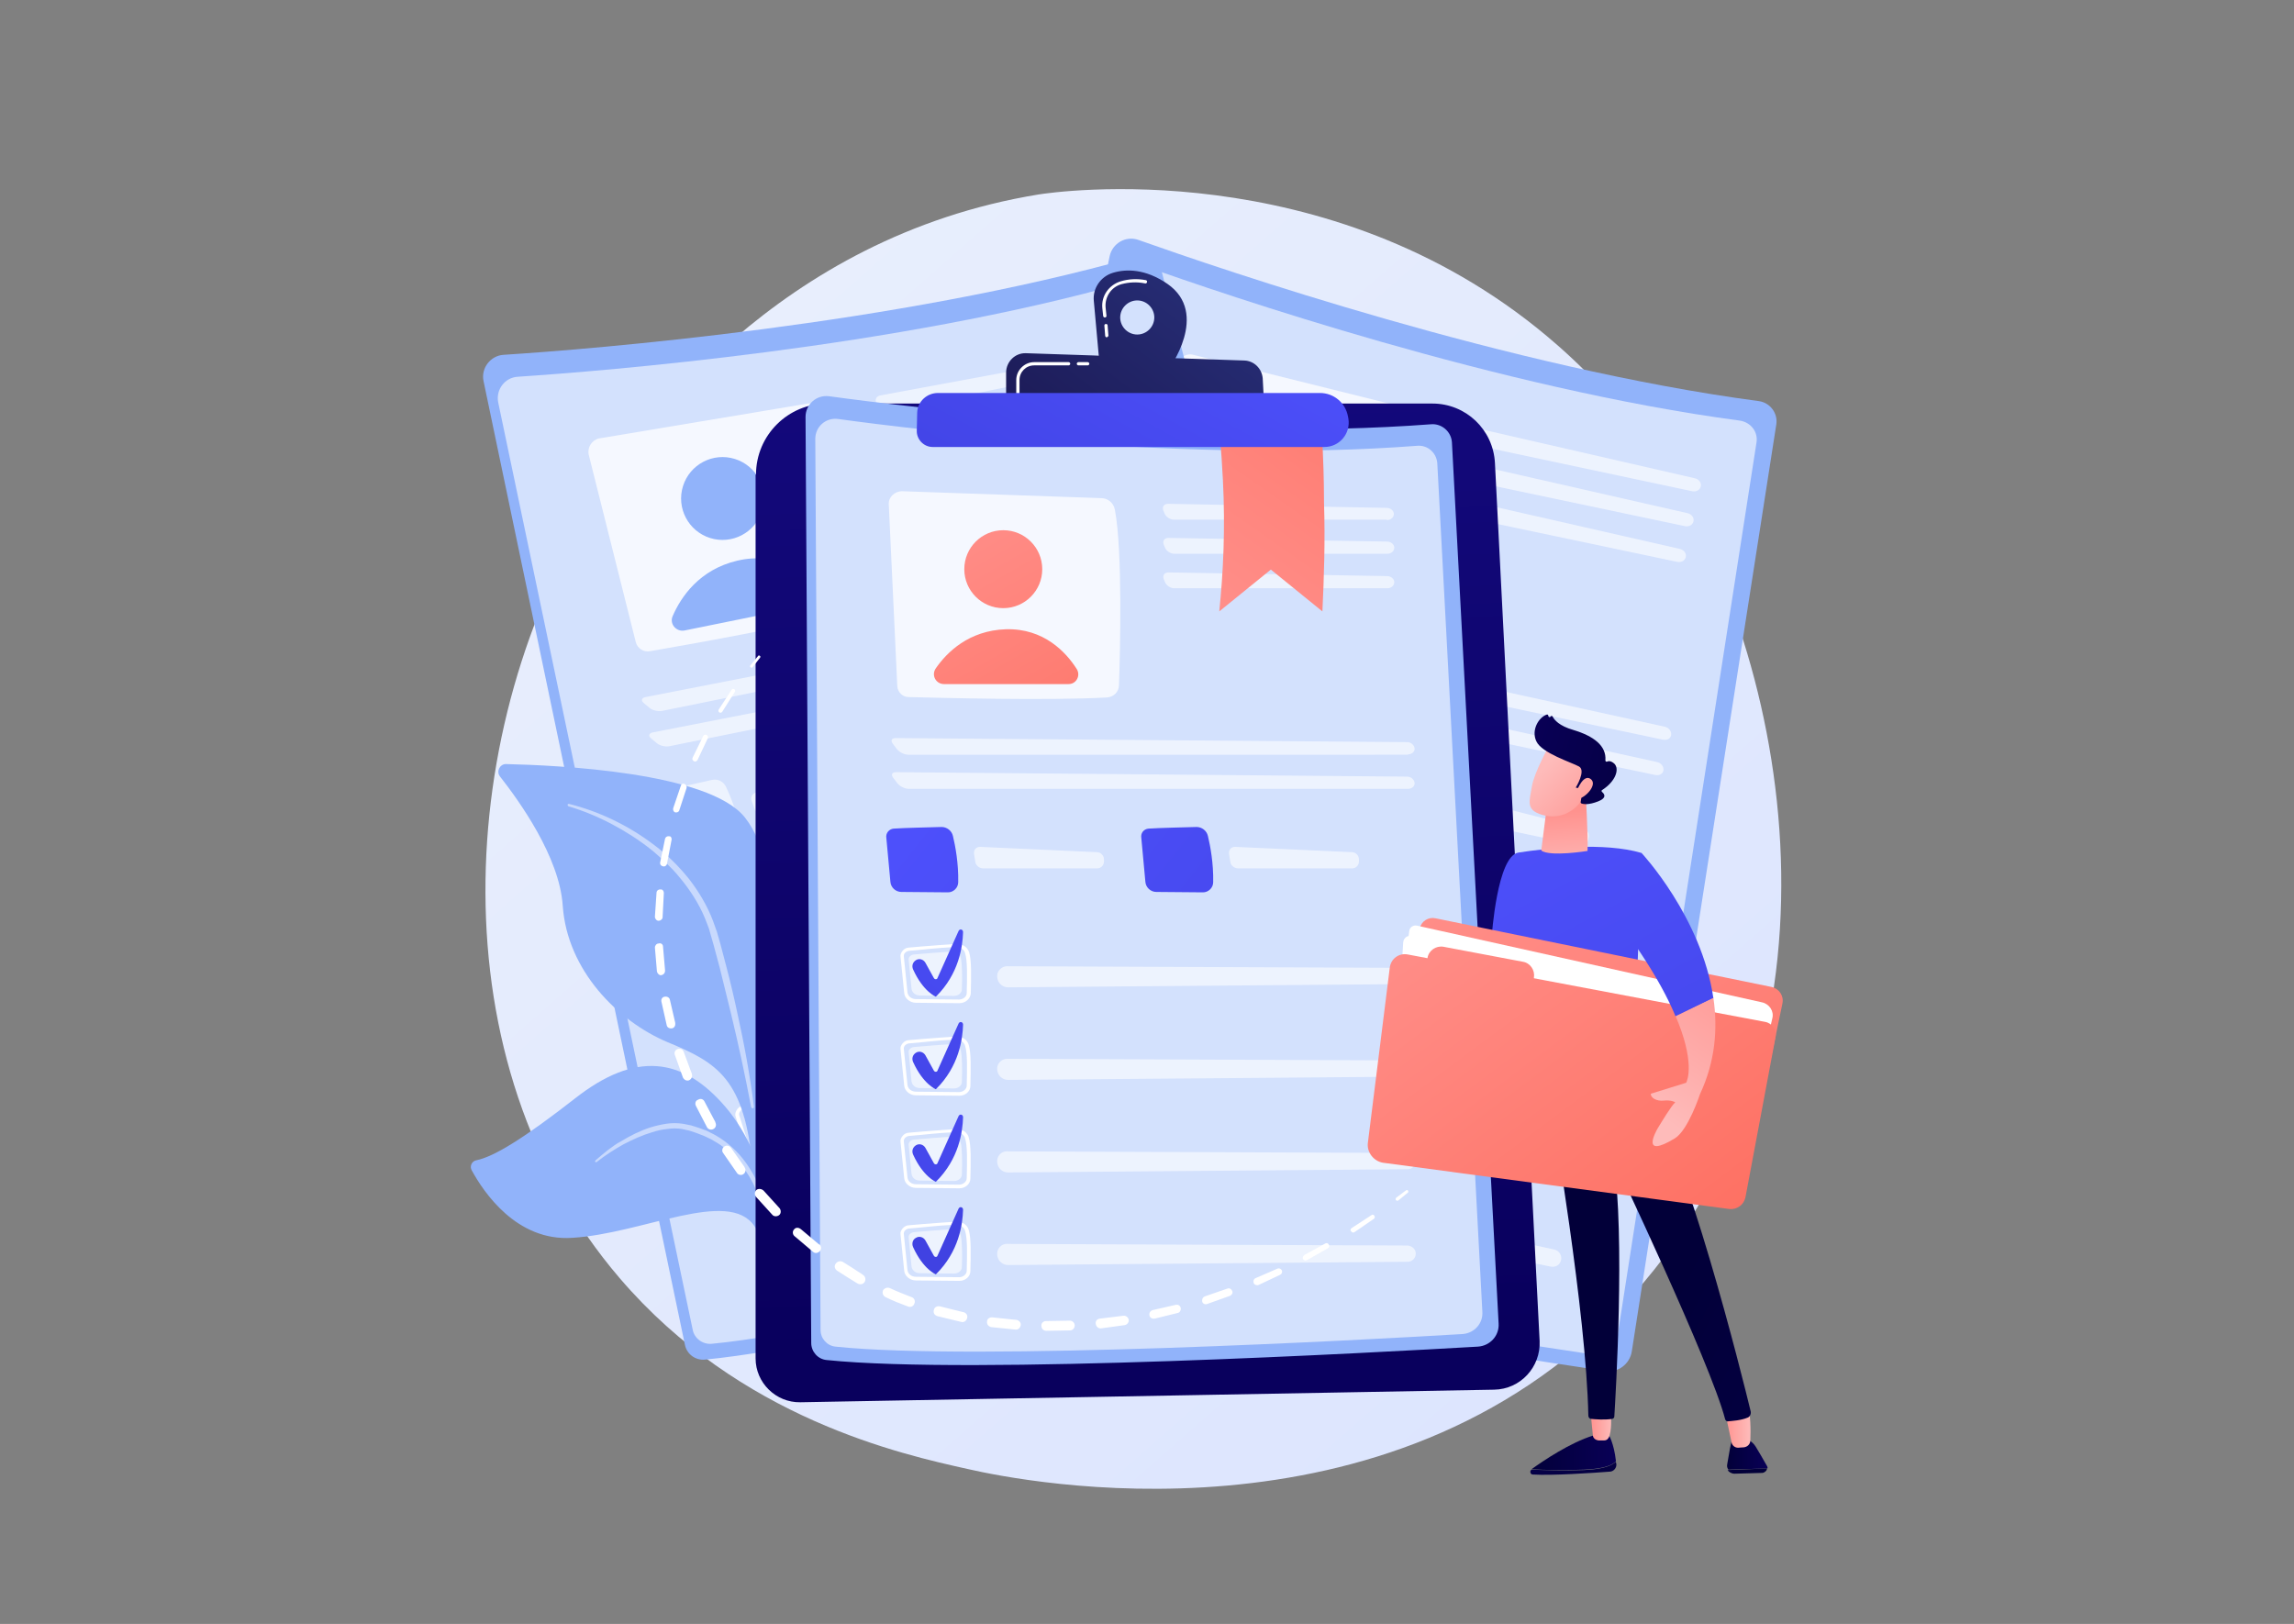<?xml version="1.0" encoding="utf-8"?>
<!-- Generator: Adobe Illustrator 24.1.1, SVG Export Plug-In . SVG Version: 6.00 Build 0)  -->
<svg version="1.1" id="Layer_1" xmlns="http://www.w3.org/2000/svg" xmlns:xlink="http://www.w3.org/1999/xlink" x="0px" y="0px"
	 viewBox="0 0 565 400" style="enable-background:new 0 0 565 400;" xml:space="preserve">
<rect x="0" y="0" width="565" height="400" fill="#808080" stroke="none"/>
<style type="text/css">
	.st0{fill:url(#SVGID_1_);}
	.st1{fill:#91B3FA;}
	.st2{opacity:0.6;fill:#FFFFFF;}
	.st3{opacity:0.78;fill:#FFFFFF;}
	.st4{fill:url(#SVGID_2_);}
	.st5{fill:url(#SVGID_3_);}
	.st6{opacity:0.6;}
	.st7{fill:#FFFFFF;}
	.st8{fill:url(#SVGID_4_);}
	.st9{fill:url(#SVGID_5_);}
	.st10{fill:url(#SVGID_6_);}
	.st11{fill:url(#SVGID_7_);}
	.st12{fill:url(#SVGID_8_);}
	.st13{opacity:0.5;fill:#FFFFFF;}
	.st14{fill:url(#SVGID_9_);}
	.st15{fill:url(#SVGID_10_);}
	.st16{fill:url(#SVGID_11_);}
	.st17{fill:url(#SVGID_12_);}
	.st18{fill:url(#SVGID_13_);}
	.st19{fill:url(#SVGID_14_);}
	.st20{fill:url(#SVGID_15_);}
	.st21{fill:url(#SVGID_16_);}
	.st22{fill:url(#SVGID_17_);}
	.st23{fill:url(#SVGID_18_);}
	.st24{fill:url(#SVGID_19_);}
	.st25{fill:url(#SVGID_20_);}
	.st26{fill:url(#SVGID_21_);}
	.st27{fill:url(#SVGID_22_);}
	.st28{fill:url(#SVGID_23_);}
	.st29{fill:url(#SVGID_24_);}
	.st30{fill:url(#SVGID_25_);}
	.st31{fill:url(#SVGID_26_);}
	.st32{fill:url(#SVGID_27_);}
	.st33{fill:url(#SVGID_28_);}
	.st34{fill:url(#SVGID_29_);}
	.st35{fill:url(#SVGID_30_);}
	.st36{fill:url(#SVGID_31_);}
	.st37{fill:url(#SVGID_32_);}
	.st38{fill:url(#SVGID_33_);}
	.st39{fill:url(#SVGID_34_);}
	.st40{fill:url(#SVGID_35_);}
	.st41{fill:url(#SVGID_36_);}
	.st42{fill:url(#SVGID_37_);}
	.st43{fill:url(#SVGID_38_);}
	.st44{fill:url(#SVGID_39_);}
</style>
<g id="Background">
</g>
<g>
	<linearGradient id="SVGID_1_" gradientUnits="userSpaceOnUse" x1="439.514" y1="394.404" x2="149.797" y2="64.346">
		<stop  offset="0" style="stop-color:#DAE3FE"/>
		<stop  offset="1" style="stop-color:#E9EFFD"/>
	</linearGradient>
	<path class="st0" d="M399.8,321.5c-58.3,61.6-148,43.4-161.2,40.4c-16.7-3.7-56.4-12.5-86-47.1c-45.4-53-40.8-135.9-5.7-191.8
		c10.2-16.3,44.5-64.6,108.9-75.1c3.8-0.6,71-10.5,125.2,34.9c7.3,6.1,19.1,17.2,29.4,33.4C442.3,166.3,457.5,260.6,399.8,321.5z"/>
	<g>
		<path class="st1" d="M273.3,63.1c0.7-3.2,4-5.1,7.1-4C301,66.4,372,90.7,433.2,98.8c2.8,0.4,4.7,3,4.3,5.7l-35.6,228.4
			c-0.5,3.1-3.4,5.3-6.5,4.8c-25.6-3.8-131.2-20-167.6-31.8c-2.2-0.7-3.5-3-3.1-5.3L273.3,63.1z"/>
		<path class="st2" d="M274.6,69.3c0.6-3.1,3.9-4.9,6.9-3.9c19.8,7.1,88.1,30.4,147,38.2c2.7,0.4,4.6,2.8,4.1,5.5L398.4,329
			c-0.5,3-3.3,5.1-6.3,4.6c-24.7-3.7-126.3-19.3-161.3-30.6c-2.1-0.7-3.4-2.9-2.9-5.1L274.6,69.3z"/>
		<path class="st3" d="M293.9,87.4c-1.8-0.5-3.6,0.8-4,2.6l-7.7,47.1c-0.3,1.6,0.7,3.1,2.3,3.4c8.6,2.1,35.3,8.4,50.7,10.8
			c1.7,0.3,3.4-0.8,3.8-2.5c2.1-8.7,8.1-34,8.4-45c0-1.8-1.2-3.4-2.9-3.8L293.9,87.4z"/>
		
			<linearGradient id="SVGID_2_" gradientUnits="userSpaceOnUse" x1="932.017" y1="-366.661" x2="854.753" y2="-251.633" gradientTransform="matrix(0.979 0.206 -0.206 0.979 -655.992 264.157)">
			<stop  offset="0" style="stop-color:#FDF53F"/>
			<stop  offset="1" style="stop-color:#D93C65"/>
		</linearGradient>
		<circle class="st4" cx="315.8" cy="112.9" r="10.2"/>
		
			<linearGradient id="SVGID_3_" gradientUnits="userSpaceOnUse" x1="945.21" y1="-357.797" x2="867.948" y2="-242.772" gradientTransform="matrix(0.979 0.206 -0.206 0.979 -655.992 264.157)">
			<stop  offset="0" style="stop-color:#FDF53F"/>
			<stop  offset="1" style="stop-color:#D93C65"/>
		</linearGradient>
		<path class="st5" d="M294.4,139.1l31.9,6.7c2,0.4,3.6-1.5,2.9-3.4c-1.8-4.8-6.2-12.2-16.1-14c-9.5-1.7-16.3,2.7-20,6.2
			C291.6,136.1,292.3,138.7,294.4,139.1z"/>
		<g class="st6">
			<path class="st7" d="M416.8,121c1,0.2,1.9-0.3,2.1-1.2c0.2-0.9-0.5-1.8-1.5-2L361.6,105c-1-0.2-1.7,0.4-1.6,1.4l0.1,0.8
				c0.1,1,1.1,2,2.1,2.2L416.8,121z"/>
		</g>
		<g class="st6">
			<path class="st7" d="M359.8,113.7c-1-0.2-1.7,0.4-1.6,1.4l0.1,0.8c0.1,1,1.1,2,2.1,2.2l54.6,11.5c1,0.2,1.9-0.3,2.1-1.2
				c0.2-0.9-0.5-1.8-1.5-2L359.8,113.7z"/>
		</g>
		<g class="st6">
			<path class="st7" d="M357.9,122.5c-1-0.2-1.7,0.4-1.6,1.4l0.1,0.8c0.1,1,1.1,2,2.1,2.2l54.6,11.5c1,0.2,1.9-0.3,2.1-1.2
				c0.2-0.9-0.5-1.8-1.5-2L357.9,122.5z"/>
		</g>
		<g class="st6">
			<path class="st7" d="M409.6,182.2c1,0.2,1.9-0.3,2-1.2c0.1-0.9-0.6-1.8-1.6-2l-130.9-28.7c-1-0.2-1.4,0.3-1,1.3l0.8,1.6
				c0.5,0.9,1.7,1.8,2.7,2L409.6,182.2z"/>
		</g>
		<g class="st6">
			<path class="st7" d="M277.3,159c-1-0.2-1.4,0.3-1,1.3l0.8,1.6c0.5,0.9,1.7,1.8,2.7,2l127.9,27c1,0.2,1.9-0.3,2-1.2
				c0.1-0.9-0.6-1.8-1.6-2L277.3,159z"/>
		</g>
		<path class="st2" d="M273.7,173.4c3.2,0.4,9.1,1.6,12.4,2.2c1.4,0.3,2.4,1.5,2.4,2.9c0.1,2.7,0,7.4-1.1,12.2
			c-0.3,1.4-1.7,2.3-3.2,2l-12-2.7c-1.5-0.3-2.5-1.7-2.3-3.2l1.3-11.5C271.4,174.1,272.5,173.2,273.7,173.4z"/>
		<g class="st6">
			<path class="st7" d="M294.9,182.7c-1-0.3-1.8,0.4-1.9,1.4l-0.1,2c-0.1,1,0.7,2,1.7,2.2l29.1,6.1c1,0.2,2-0.4,2.2-1.4l0.1-0.5
				c0.2-1-0.4-2-1.4-2.3L294.9,182.7z"/>
		</g>
		<path class="st2" d="M339,187.2c3.2,0.4,9.1,1.6,12.4,2.2c1.4,0.3,2.4,1.5,2.4,2.9c0.1,2.7,0,7.4-1.1,12.2c-0.3,1.4-1.7,2.3-3.2,2
			l-12-2.7c-1.5-0.3-2.5-1.7-2.3-3.2l1.3-11.5C336.7,187.9,337.8,187,339,187.2z"/>
		<g class="st6">
			<path class="st7" d="M360.2,196.5c-1-0.3-1.8,0.4-1.9,1.4l-0.1,2c-0.1,1,0.7,2,1.7,2.2l29.1,6.1c1,0.2,2-0.4,2.2-1.4l0.1-0.5
				c0.2-1-0.4-2-1.4-2.3L360.2,196.5z"/>
		</g>
		<g>
			<path class="st7" d="M281.2,221.7C281.1,221.7,281.1,221.7,281.2,221.7l-11.1-2.4c-1.6-0.3-2.7-1.7-2.5-3.2l1-9.5
				c0.1-0.6,0.3-1.1,0.8-1.4c0.5-0.4,1.2-0.6,1.9-0.5l0,0c0.9,0.1,2.3,0.3,3.7,0.5c3,0.4,6.7,0.8,8.7,1.2c1.5,0.3,2.6,1.5,2.6,2.8
				c0.1,2.3-0.8,6.3-1.8,10.5C284.2,221.2,282.7,222,281.2,221.7z M271.1,205.6c-0.4-0.1-0.9,0-1.2,0.3c-0.3,0.2-0.4,0.5-0.5,0.8
				l-1,9.5c-0.1,1,0.7,2,1.8,2.2l11,2.4c0,0,0,0,0,0c1.1,0.2,2.1-0.3,2.3-1.3c1-4.2,1.9-8.2,1.8-10.3c-0.1-1-0.9-1.8-1.9-2
				c-2-0.4-5.7-0.9-8.7-1.2C273.4,205.9,272.1,205.7,271.1,205.6L271.1,205.6z"/>
			<path class="st2" d="M272.1,206.8c2.4,0.3,7.5,0.9,9.9,1.4c1,0.2,1.8,1,1.8,1.9c0.1,1.8-0.7,5.2-1.4,8.3
				c-0.2,0.9-1.2,1.5-2.3,1.3l-8.8-1.9c-1.1-0.2-1.8-1.2-1.7-2.2l0.8-7.6C270.4,207.2,271.2,206.7,272.1,206.8z"/>
			<g class="st6">
				<path class="st7" d="M292.2,217.6c0.1,1.3,1,2.4,2.2,2.6L397,240.9c1.2,0.2,2.3-0.5,2.5-1.7c0.2-1.1-0.5-2.2-1.6-2.5l-102.3-22
					C293.8,214.3,292.1,215.8,292.2,217.6z"/>
			</g>
			
				<linearGradient id="SVGID_4_" gradientUnits="userSpaceOnUse" x1="930.007" y1="-292.907" x2="872.276" y2="-194.373" gradientTransform="matrix(0.979 0.206 -0.206 0.979 -655.992 264.157)">
				<stop  offset="0" style="stop-color:#A737D5"/>
				<stop  offset="1" style="stop-color:#EF497A"/>
			</linearGradient>
			<path class="st8" d="M272.3,208.3L272.3,208.3c0.9-0.3,1.9,0.2,2.2,1.1l1.4,4.4c0.1,0.4,0.7,0.5,1,0.2l8-10.9
				c0.4-0.5,1.2-0.2,1.1,0.5c-0.8,3.7-3.3,10.5-10.4,15.1c0,0-3-1.9-4.4-8.2C270.9,209.6,271.4,208.6,272.3,208.3z"/>
			<path class="st7" d="M276.2,245.4C276.2,245.4,276.1,245.4,276.2,245.4l-11.1-2.4c-1.6-0.3-2.7-1.7-2.5-3.2l1-9.5
				c0.1-0.6,0.3-1.1,0.8-1.4c0.5-0.4,1.2-0.6,1.9-0.5l0,0c0.9,0.1,2.3,0.3,3.7,0.5c3,0.4,6.7,0.8,8.7,1.2c0,0,0,0,0,0
				c1.5,0.3,2.5,1.5,2.6,2.8c0.1,2.3-0.8,6.3-1.8,10.5C279.2,244.9,277.7,245.7,276.2,245.4z M266.1,229.3c-0.4-0.1-0.9,0-1.2,0.3
				c-0.3,0.2-0.4,0.5-0.5,0.8l-1,9.5c-0.1,1,0.7,2,1.8,2.2l11,2.4c0,0,0,0,0,0c1.1,0.2,2.1-0.3,2.3-1.3c1-4.2,1.9-8.2,1.8-10.3
				c-0.1-1-0.9-1.8-1.9-2c-2-0.4-5.7-0.9-8.7-1.2C268.4,229.6,267.1,229.4,266.1,229.3L266.1,229.3z"/>
			<path class="st2" d="M267.1,230.5c2.4,0.3,7.5,0.9,9.9,1.4c1,0.2,1.8,1,1.8,1.9c0.1,1.8-0.7,5.2-1.4,8.3
				c-0.2,0.9-1.2,1.5-2.3,1.3l-8.8-1.9c-1.1-0.2-1.8-1.2-1.7-2.2l0.8-7.6C265.5,230.9,266.2,230.4,267.1,230.5z"/>
			<g class="st6">
				<path class="st7" d="M287.2,241.3c0.1,1.3,1,2.4,2.2,2.6L392,264.6c1.2,0.2,2.3-0.5,2.5-1.7c0.2-1.1-0.5-2.2-1.6-2.5l-102.3-22
					C288.8,238,287.1,239.5,287.2,241.3z"/>
			</g>
			
				<linearGradient id="SVGID_5_" gradientUnits="userSpaceOnUse" x1="940.575" y1="-286.714" x2="882.844" y2="-188.181" gradientTransform="matrix(0.979 0.206 -0.206 0.979 -655.992 264.157)">
				<stop  offset="0" style="stop-color:#A737D5"/>
				<stop  offset="1" style="stop-color:#EF497A"/>
			</linearGradient>
			<path class="st9" d="M267.3,232.1L267.3,232.1c0.9-0.3,1.9,0.2,2.2,1.1l1.4,4.4c0.1,0.4,0.7,0.5,1,0.2l8-10.9
				c0.4-0.5,1.2-0.2,1.1,0.5c-0.8,3.7-3.3,10.5-10.4,15.1c0,0-3-1.9-4.4-8.2C265.9,233.3,266.4,232.3,267.3,232.1z"/>
			<path class="st7" d="M271.2,269.1C271.2,269.1,271.1,269.1,271.2,269.1l-11.1-2.4c-1.6-0.3-2.7-1.7-2.5-3.2l1-9.5
				c0.1-0.6,0.3-1.1,0.8-1.4c0.5-0.4,1.2-0.6,1.9-0.5l0,0c0.9,0.1,2.3,0.3,3.7,0.5c3,0.4,6.7,0.8,8.7,1.2c0,0,0,0,0,0
				c1.5,0.3,2.5,1.5,2.6,2.8c0.1,2.3-0.8,6.3-1.8,10.5C274.2,268.6,272.7,269.5,271.2,269.1z M261.1,253c-0.4-0.1-0.9,0-1.2,0.3
				c-0.3,0.2-0.4,0.5-0.5,0.8l-1,9.5c-0.1,1,0.7,2,1.8,2.2l11,2.4c0,0,0,0,0,0c1.1,0.2,2.1-0.3,2.3-1.3c1-4.2,1.9-8.2,1.8-10.3
				c-0.1-1-0.9-1.8-1.9-2c-2-0.4-5.7-0.9-8.7-1.2C263.4,253.3,262.1,253.1,261.1,253L261.1,253z"/>
			<path class="st2" d="M262.1,254.2c2.4,0.3,7.5,0.9,9.9,1.4c1,0.2,1.8,1,1.8,1.9c0.1,1.8-0.7,5.2-1.4,8.3
				c-0.2,0.9-1.2,1.5-2.3,1.3l-8.8-1.9c-1.1-0.2-1.8-1.2-1.7-2.2l0.8-7.6C260.5,254.6,261.2,254.1,262.1,254.2z"/>
			<g class="st6">
				<path class="st7" d="M282.2,265c0.1,1.3,1,2.4,2.2,2.6L387,288.3c1.2,0.2,2.3-0.5,2.5-1.7c0.2-1.1-0.5-2.2-1.6-2.5l-102.3-22
					C283.8,261.7,282.1,263.2,282.2,265z"/>
			</g>
			
				<linearGradient id="SVGID_6_" gradientUnits="userSpaceOnUse" x1="949.461" y1="-262.425" x2="873.499" y2="-156.512" gradientTransform="matrix(0.979 0.206 -0.206 0.979 -655.992 264.157)">
				<stop  offset="0" style="stop-color:#A737D5"/>
				<stop  offset="1" style="stop-color:#EF497A"/>
			</linearGradient>
			<path class="st10" d="M262.3,255.8L262.3,255.8c0.9-0.3,1.9,0.2,2.2,1.1l1.4,4.4c0.1,0.4,0.7,0.5,1,0.2l8-10.9
				c0.4-0.5,1.2-0.2,1.1,0.5c-0.8,3.7-3.3,10.5-10.4,15.1c0,0-3-1.9-4.4-8.2C260.9,257,261.4,256.1,262.3,255.8z"/>
			<path class="st7" d="M266.2,292.8C266.2,292.8,266.1,292.8,266.2,292.8l-11.1-2.4c-1.6-0.3-2.7-1.7-2.5-3.2l1-9.5
				c0.1-0.6,0.3-1.1,0.8-1.4c0.5-0.4,1.2-0.6,1.9-0.5l0,0c0.9,0.1,2.3,0.3,3.7,0.5c3,0.4,6.7,0.8,8.7,1.2c0,0,0,0,0,0
				c1.5,0.3,2.5,1.5,2.6,2.8c0.1,2.3-0.8,6.3-1.8,10.5C269.2,292.3,267.7,293.2,266.2,292.8z M256.1,276.7c-0.4-0.1-0.9,0-1.2,0.3
				c-0.3,0.2-0.4,0.5-0.5,0.8l-1,9.5c-0.1,1,0.7,2,1.8,2.2l11,2.4c0,0,0,0,0,0c1.1,0.2,2.1-0.3,2.3-1.3c1-4.2,1.9-8.2,1.8-10.3
				c-0.1-1-0.9-1.8-1.9-2c-2-0.4-5.7-0.9-8.7-1.2C258.4,277,257.1,276.8,256.1,276.7L256.1,276.7z"/>
			<path class="st2" d="M257.1,277.9c2.4,0.3,7.5,0.9,9.9,1.4c1,0.2,1.8,1,1.8,1.9c0.1,1.8-0.7,5.2-1.4,8.3
				c-0.2,0.9-1.2,1.5-2.3,1.3l-8.8-1.9c-1.1-0.2-1.8-1.2-1.7-2.2l0.8-7.6C255.5,278.3,256.2,277.8,257.1,277.9z"/>
			<g class="st6">
				<path class="st7" d="M277.2,288.7L277.2,288.7c0.1,1.3,1,2.4,2.2,2.6L382,312c1.2,0.2,2.3-0.5,2.5-1.7c0.2-1.1-0.5-2.2-1.6-2.5
					l-102.3-22C278.8,285.5,277.1,286.9,277.2,288.7z"/>
			</g>
			
				<linearGradient id="SVGID_7_" gradientUnits="userSpaceOnUse" x1="961.712" y1="-274.33" x2="903.981" y2="-175.796" gradientTransform="matrix(0.979 0.206 -0.206 0.979 -655.992 264.157)">
				<stop  offset="0" style="stop-color:#A737D5"/>
				<stop  offset="1" style="stop-color:#EF497A"/>
			</linearGradient>
			<path class="st11" d="M257.3,279.5L257.3,279.5c0.9-0.3,1.9,0.2,2.2,1.1l1.4,4.4c0.1,0.4,0.7,0.5,1,0.2l8-10.9
				c0.4-0.5,1.2-0.2,1.1,0.5c-0.8,3.7-3.3,10.5-10.4,15.1c0,0-3-1.9-4.4-8.2C255.9,280.7,256.4,279.8,257.3,279.5z"/>
		</g>
	</g>
	<g>
		<path class="st1" d="M119.1,93.9c-0.7-3.2,1.7-6.3,4.9-6.5c21.8-1.4,96.6-7.4,155.9-24.2c2.7-0.8,5.5,0.8,6.2,3.6l58,223.8
			c0.8,3.1-1,6.2-4.1,7c-25.1,6.7-128.4,33.7-166.4,37.3c-2.3,0.2-4.4-1.3-4.9-3.6L119.1,93.9z"/>
		<path class="st2" d="M122.7,99.1c-0.6-3.1,1.6-6.1,4.8-6.3c21-1.4,92.9-7.1,150.1-23.3c2.6-0.7,5.3,0.8,6,3.4l55.8,215.4
			c0.8,3-1,6-3.9,6.8c-24.1,6.4-123.5,32.4-160.2,35.9c-2.2,0.2-4.3-1.3-4.7-3.5L122.7,99.1z"/>
		<path class="st3" d="M145,112l11.6,46.2c0.4,1.5,1.9,2.5,3.5,2.2c8.7-1.5,35.8-6.3,50.8-10.2c1.7-0.4,2.8-2.1,2.5-3.8
			c-1.5-8.8-6-34.4-10.2-44.7c-0.7-1.7-2.4-2.6-4.2-2.3l-51.5,8.6C145.8,108.4,144.6,110.2,145,112z"/>
		
			<ellipse transform="matrix(0.298 -0.955 0.955 0.298 7.698 255.993)" class="st1" cx="177.8" cy="122.8" rx="10.2" ry="10.2"/>
		<path class="st1" d="M168.6,155.3l32-6.5c2-0.4,2.7-2.8,1.3-4.2c-3.6-3.7-10.5-8.8-20.3-6.5c-9.4,2.2-13.9,9-15.9,13.6
			C164.8,153.6,166.5,155.7,168.6,155.3z"/>
		<g class="st6">
			<path class="st7" d="M273.7,90.1c1-0.2,1.7-1.1,1.5-1.9c-0.2-0.9-1.2-1.4-2.2-1.2l-56.2,10.4c-1,0.2-1.4,1.1-0.9,1.9l0.4,0.7
				c0.5,0.9,1.8,1.4,2.8,1.2L273.7,90.1z"/>
		</g>
		<g class="st6">
			<path class="st7" d="M218.5,106.1c-1,0.2-1.4,1.1-0.9,1.9l0.4,0.7c0.5,0.9,1.8,1.4,2.8,1.2l54.6-11.1c1-0.2,1.7-1.1,1.5-1.9
				c-0.2-0.9-1.2-1.4-2.2-1.2L218.5,106.1z"/>
		</g>
		<g class="st6">
			<path class="st7" d="M220.3,114.9c-1,0.2-1.4,1.1-0.9,1.9l0.4,0.7c0.5,0.9,1.8,1.4,2.8,1.2l54.6-11.1c1-0.2,1.7-1.1,1.5-1.9
				c-0.2-0.9-1.2-1.4-2.2-1.2L220.3,114.9z"/>
		</g>
		<g class="st6">
			<path class="st7" d="M291.4,149.1c1-0.2,1.6-1.1,1.4-1.9c-0.2-0.8-1.2-1.4-2.2-1.2L159,171.7c-1,0.2-1.2,0.9-0.4,1.5l1.3,1.1
				c0.8,0.7,2.2,1,3.2,0.8L291.4,149.1z"/>
		</g>
		<g class="st6">
			<path class="st7" d="M160.8,180.4c-1,0.2-1.2,0.9-0.4,1.5l1.3,1.1c0.8,0.7,2.2,1,3.2,0.8l128.1-26c1-0.2,1.6-1.1,1.4-1.9
				c-0.2-0.8-1.2-1.4-2.2-1.2L160.8,180.4z"/>
		</g>
		<path class="st2" d="M163.2,195c3.1-0.9,9-2.2,12.2-2.9c1.4-0.3,2.8,0.4,3.4,1.7c1.2,2.5,2.9,6.8,3.8,11.6
			c0.3,1.4-0.7,2.8-2.1,3.1l-12,2.3c-1.5,0.3-2.9-0.6-3.4-2l-3.3-11.1C161.3,196.6,162,195.4,163.2,195z"/>
		<g class="st6">
			<path class="st7" d="M186.3,195.2c-1,0.2-1.5,1.1-1.2,2l0.7,1.9c0.3,1,1.5,1.6,2.5,1.4l29.2-5.9c1-0.2,1.6-1.2,1.4-2.2l-0.1-0.5
				c-0.2-1-1.2-1.7-2.2-1.5L186.3,195.2z"/>
		</g>
		<path class="st2" d="M228.6,181.7c3.1-0.9,9-2.2,12.2-2.9c1.4-0.3,2.8,0.4,3.4,1.7c1.2,2.5,2.9,6.8,3.8,11.6
			c0.3,1.4-0.7,2.8-2.1,3.1l-12,2.3c-1.5,0.3-2.9-0.6-3.4-2l-3.3-11.1C226.8,183.3,227.4,182.1,228.6,181.7z"/>
		<g class="st6">
			<path class="st7" d="M251.7,181.9c-1,0.2-1.5,1.1-1.2,2l0.7,1.9c0.3,1,1.5,1.6,2.5,1.4l29.2-5.9c1-0.2,1.6-1.2,1.4-2.2l-0.1-0.5
				c-0.2-1-1.2-1.7-2.2-1.5L251.7,181.9z"/>
		</g>
		<g>
			<path class="st7" d="M189.2,236.4C189.2,236.4,189.2,236.4,189.2,236.4l-11.1,2.2c-1.6,0.3-3.1-0.5-3.6-1.9l-2.9-9.1
				c-0.2-0.5-0.1-1.1,0.2-1.6c0.3-0.6,0.9-1,1.5-1.2l0,0c0.9-0.3,2.2-0.6,3.6-1c2.9-0.8,6.5-1.9,8.5-2.3c1.5-0.3,2.9,0.3,3.5,1.5
				c1,2,1.8,6.1,2.5,10.4C191.8,234.7,190.7,236.1,189.2,236.4z M173.6,225.6c-0.4,0.1-0.8,0.4-1,0.8c-0.2,0.3-0.2,0.6-0.1,0.9
				l2.9,9.1c0.3,1,1.4,1.5,2.6,1.3l11.1-2.1c0,0,0,0,0,0c1.1-0.2,1.8-1.2,1.6-2.1c-0.8-4.3-1.5-8.2-2.5-10.2
				c-0.4-0.9-1.5-1.3-2.6-1.1c-2,0.4-5.6,1.5-8.4,2.3C175.8,224.9,174.5,225.3,173.6,225.6L173.6,225.6z"/>
			<path class="st2" d="M175,226.3c2.3-0.6,7.2-2.2,9.6-2.7c1-0.2,2,0.2,2.4,1c0.8,1.6,1.4,5,2,8.2c0.2,0.9-0.5,1.9-1.6,2.1
				l-8.9,1.7c-1.1,0.2-2.1-0.3-2.4-1.3l-2.3-7.3C173.6,227.3,174.1,226.5,175,226.3z"/>
			<g class="st6">
				<path class="st7" d="M197.7,228.2c0.6,1.2,1.8,1.8,3.1,1.5l102.3-21.7c1.2-0.2,1.9-1.4,1.6-2.5c-0.3-1.1-1.4-1.8-2.5-1.6
					l-102.6,20.4C197.8,224.6,196.9,226.6,197.7,228.2z"/>
			</g>
			<path class="st7" d="M194,260.1C194,260.1,194,260.1,194,260.1l-11.1,2.2c-1.6,0.3-3.1-0.5-3.6-1.9l-2.9-9.1
				c-0.2-0.5-0.1-1.1,0.2-1.6c0.3-0.6,0.9-1,1.5-1.2l0,0c0.9-0.3,2.2-0.6,3.6-1c2.9-0.8,6.5-1.9,8.5-2.3c0,0,0,0,0,0
				c1.5-0.3,2.9,0.3,3.5,1.5c1,2,1.8,6.1,2.5,10.4C196.6,258.4,195.5,259.8,194,260.1z M178.4,249.3c-0.4,0.1-0.8,0.4-1,0.8
				c-0.2,0.3-0.2,0.6-0.1,0.9l2.9,9.1c0.3,1,1.4,1.5,2.6,1.3l11.1-2.1c0,0,0,0,0,0c1.1-0.2,1.8-1.2,1.6-2.1
				c-0.8-4.3-1.5-8.2-2.5-10.2c-0.4-0.9-1.5-1.3-2.6-1.1c-2,0.4-5.6,1.5-8.4,2.3C180.6,248.7,179.3,249.1,178.4,249.3L178.4,249.3z"
				/>
			<path class="st2" d="M179.8,250c2.3-0.6,7.2-2.2,9.6-2.7c1-0.2,2,0.2,2.4,1c0.8,1.6,1.4,5,2,8.2c0.2,0.9-0.5,1.9-1.6,2.1
				l-8.9,1.7c-1.1,0.2-2.1-0.3-2.4-1.3l-2.3-7.3C178.4,251.1,178.9,250.3,179.8,250z"/>
			<g class="st6">
				<path class="st7" d="M202.5,252c0.6,1.2,1.8,1.8,3.1,1.5l102.3-21.7c1.2-0.2,1.9-1.4,1.6-2.5c-0.3-1.1-1.4-1.8-2.5-1.6
					L204.5,248C202.7,248.4,201.7,250.3,202.5,252z"/>
			</g>
			<path class="st7" d="M198.8,283.9C198.8,283.9,198.8,283.9,198.8,283.9l-11.1,2.2c-1.6,0.3-3.1-0.5-3.6-1.9l-2.9-9.1
				c-0.2-0.5-0.1-1.1,0.2-1.6c0.3-0.6,0.9-1,1.5-1.2l0,0c0.9-0.3,2.2-0.6,3.6-1c2.9-0.8,6.5-1.9,8.5-2.3c0,0,0,0,0,0
				c1.5-0.3,2.9,0.3,3.5,1.5c1,2,1.8,6.1,2.5,10.4C201.4,282.2,200.4,283.6,198.8,283.9z M183.2,273.1c-0.4,0.1-0.8,0.4-1,0.8
				c-0.2,0.3-0.2,0.6-0.1,0.9l2.9,9.1c0.3,1,1.4,1.5,2.6,1.3l11.1-2.1c0,0,0,0,0,0c1.1-0.2,1.8-1.2,1.6-2.1
				c-0.8-4.3-1.5-8.2-2.5-10.2c-0.4-0.9-1.5-1.3-2.6-1.1c-2,0.4-5.6,1.5-8.4,2.3C185.4,272.4,184.1,272.8,183.2,273.1L183.2,273.1z"
				/>
			<path class="st2" d="M184.6,273.8c2.3-0.6,7.2-2.2,9.6-2.7c1-0.2,2,0.2,2.4,1c0.8,1.6,1.4,5,2,8.2c0.2,0.9-0.5,1.9-1.6,2.1
				l-8.9,1.7c-1.1,0.2-2.1-0.3-2.4-1.3l-2.3-7.3C183.3,274.8,183.8,274,184.6,273.8z"/>
			<g class="st6">
				<path class="st7" d="M207.3,275.7c0.6,1.2,1.8,1.8,3.1,1.5l102.3-21.7c1.2-0.2,1.9-1.4,1.6-2.5c-0.3-1.1-1.4-1.8-2.5-1.6
					l-102.6,20.4C207.5,272.1,206.5,274.1,207.3,275.7z"/>
			</g>
			<path class="st7" d="M203.7,307.6C203.7,307.6,203.6,307.6,203.7,307.6l-11.1,2.2c-1.6,0.3-3.1-0.5-3.6-1.9l-2.9-9.1
				c-0.2-0.5-0.1-1.1,0.2-1.6c0.3-0.6,0.9-1,1.5-1.2l0,0c0.9-0.3,2.2-0.6,3.6-1c2.9-0.8,6.5-1.9,8.5-2.3c0,0,0,0,0,0
				c1.5-0.3,2.9,0.3,3.5,1.5c1,2,1.8,6.1,2.5,10.4C206.2,305.9,205.2,307.3,203.7,307.6z M188,296.8c-0.4,0.1-0.8,0.4-1,0.8
				c-0.2,0.3-0.2,0.6-0.1,0.9l2.9,9.1c0.3,1,1.4,1.5,2.6,1.3l11.1-2.1c0,0,0,0,0,0c1.1-0.2,1.8-1.2,1.6-2.1
				c-0.8-4.3-1.5-8.2-2.5-10.2c-0.4-0.9-1.5-1.3-2.6-1.1c-2,0.4-5.6,1.5-8.4,2.3C190.3,296.2,189,296.6,188,296.8L188,296.8z"/>
			<path class="st2" d="M189.4,297.5c2.3-0.6,7.2-2.2,9.6-2.7c1-0.2,2,0.2,2.4,1c0.8,1.6,1.4,5,2,8.2c0.2,0.9-0.5,1.9-1.6,2.1
				l-8.9,1.7c-1.1,0.2-2.1-0.3-2.4-1.3l-2.3-7.3C188.1,298.6,188.6,297.8,189.4,297.5z"/>
			<g class="st6">
				<path class="st7" d="M212.1,299.5L212.1,299.5c0.6,1.2,1.8,1.8,3.1,1.5l102.3-21.7c1.2-0.2,1.9-1.4,1.6-2.5
					c-0.3-1.1-1.4-1.8-2.5-1.6l-102.6,20.4C212.3,295.9,211.3,297.8,212.1,299.5z"/>
			</g>
			
				<linearGradient id="SVGID_8_" gradientUnits="userSpaceOnUse" x1="-440.66" y1="539.403" x2="-498.39" y2="637.935" gradientTransform="matrix(0.98 -0.199 0.199 0.98 558.207 -429.305)">
				<stop  offset="0" style="stop-color:#A737D5"/>
				<stop  offset="1" style="stop-color:#EF497A"/>
			</linearGradient>
			<path class="st12" d="M190.2,298.9L190.2,298.9c0.7-0.6,1.8-0.6,2.5,0.2l3,3.5c0.3,0.3,0.9,0.2,1-0.2l3-13.2
				c0.1-0.7,1.1-0.6,1.2,0c0.7,3.7,1.1,10.9-3.6,18c0,0-3.5-0.6-7.3-5.8C189.4,300.6,189.5,299.5,190.2,298.9z"/>
		</g>
	</g>
	<g>
		<g>
			<path class="st1" d="M185.4,287.6c1,10.7,3.4,24.8,6.3,36.9h1.8c-3.7-14.7-7.1-34.7-6.1-57.9c1-23.3,6.7-51.7-3.9-65.2
				c-8.9-11.3-46.5-12.9-58.9-13.2c-1.5,0-2.4,1.8-1.5,3c4.7,6,14.7,19.8,15.5,31.9c1.1,15.9,13.5,28.4,25.8,33.6
				C176.8,261.8,183.4,265.8,185.4,287.6z"/>
			<path class="st13" d="M140.1,198c7.6,1.9,14.8,5.4,21.1,10.2c3.2,2.4,6,5.2,8.5,8.3c2.4,3.1,4.5,6.6,5.9,10.3l0.5,1.4
				c0.2,0.5,0.3,0.9,0.5,1.4c0.1,0.5,0.3,1,0.4,1.4l0.4,1.4c0.5,1.9,1,3.8,1.5,5.7c1,3.8,1.9,7.6,2.7,11.4
				c1.7,7.6,3.1,15.3,4.1,23.1c0,0.2-0.1,0.4-0.3,0.4c-0.2,0-0.3-0.1-0.4-0.3l0,0c-0.7-3.8-1.5-7.6-2.3-11.4
				c-0.8-3.8-1.7-7.6-2.6-11.4l-1.4-5.7l-1.4-5.7c-0.5-1.9-1-3.8-1.5-5.6l-0.4-1.4c-0.1-0.5-0.3-0.9-0.4-1.4
				c-0.1-0.5-0.3-0.9-0.4-1.4l-0.5-1.3c-1.3-3.6-3.3-6.9-5.6-9.9c-1.2-1.5-2.4-3-3.8-4.3l-0.5-0.5l-0.5-0.5c-0.4-0.3-0.7-0.7-1.1-1
				c-0.7-0.6-1.4-1.3-2.2-1.9c-3-2.4-6.3-4.5-9.7-6.3c-3.4-1.8-7-3.3-10.7-4.4l0,0c-0.1,0-0.2-0.2-0.2-0.3
				C139.8,198.1,139.9,198,140.1,198z"/>
		</g>
		<g>
			<path class="st1" d="M185.8,302c6.4,9.5,5.6,14.7,5.8,19.2c0,0.8,0.1,1.9,0.2,3.2h1.8c-0.4-1.8-0.6-3.7-0.7-5.5
				c-0.6-12.4-3.4-33.5-14.1-46.1c-10.7-12.6-22.4-13.8-37.1-2.3c-12.3,9.6-19.9,14.4-24.4,15.3c-1.1,0.2-1.7,1.5-1.1,2.5
				c2.9,5.3,11,17.5,24.7,16.6C158.2,303.9,179.4,292.6,185.8,302z"/>
			<path class="st13" d="M146.7,285.8c1-0.9,2-1.7,3-2.5c1.1-0.8,2.1-1.6,3.3-2.2c2.3-1.4,4.7-2.6,7.2-3.4c1.3-0.4,2.6-0.7,3.9-0.9
				c1.3-0.2,2.7-0.2,4.1,0c0.3,0.1,0.7,0.1,1,0.2c0.3,0.1,0.7,0.1,1,0.2l1.9,0.6l1.9,0.7l1.8,0.9c2.4,1.3,4.5,3,6.3,5
				c1.8,2,3.2,4.3,4.4,6.7l0.4,0.9c0.2,0.3,0.3,0.6,0.4,0.9c0.2,0.6,0.5,1.2,0.7,1.8l0.6,1.9c0.2,0.6,0.4,1.3,0.6,1.9
				c0.7,2.5,1.2,5.1,1.7,7.7c0,0.1-0.1,0.3-0.2,0.3c-0.1,0-0.3-0.1-0.3-0.2l0,0c-0.6-2.5-1.2-5.1-2-7.5c-0.4-1.2-0.9-2.4-1.3-3.7
				c-0.2-0.6-0.5-1.2-0.8-1.8c-0.1-0.3-0.3-0.6-0.4-0.9l-0.4-0.9c-1.2-2.3-2.6-4.4-4.4-6.3c-1.7-1.9-3.8-3.4-6-4.6l-1.7-0.8
				l-1.8-0.7l-1.8-0.6c-0.3-0.1-0.6-0.1-0.9-0.2c-0.3-0.1-0.6-0.1-0.9-0.2c-1.2-0.2-2.5-0.2-3.7,0c-1.2,0.1-2.5,0.4-3.7,0.8
				c-2.4,0.7-4.8,1.8-7.1,3c-1.1,0.6-2.2,1.3-3.3,2c-1.1,0.7-2.2,1.5-3.2,2.3l0,0c-0.1,0.1-0.3,0.1-0.4,0
				C146.5,286.1,146.6,285.9,146.7,285.8z"/>
		</g>
	</g>
	<g>
		<linearGradient id="SVGID_9_" gradientUnits="userSpaceOnUse" x1="282.652" y1="330.754" x2="268.937" y2="-75.215">
			<stop  offset="0" style="stop-color:#09005D"/>
			<stop  offset="1" style="stop-color:#1A0F91"/>
		</linearGradient>
		<path class="st14" d="M186.2,116.9c0-9.7,7.9-17.5,17.5-17.5h149.1c8.2,0,15,6.4,15.4,14.7l11,216.2c0.3,6.4-4.7,11.9-11.2,12
			l-170.9,3.1c-6,0.1-11-4.8-11-10.8V116.9z"/>
		<g>
			<path class="st1" d="M198.4,102.7c0-3.1,2.7-5.5,5.8-5.1c20.4,2.8,90.4,11.3,148.3,6.9c2.6-0.2,4.9,1.8,5.1,4.4L369.1,326
				c0.2,3-2.1,5.5-5.1,5.7c-24.4,1.4-124.6,7-160.4,3.3c-2.2-0.2-3.8-2.1-3.8-4.2L198.4,102.7z"/>
			<path class="st2" d="M200.8,108.1c0-3,2.6-5.3,5.6-4.9c19.6,2.7,87,10.9,142.7,6.6c2.5-0.2,4.7,1.7,4.9,4.3l11.1,209
				c0.2,2.9-2,5.3-4.9,5.5c-23.4,1.4-119.9,6.7-154.4,3.1c-2.1-0.2-3.7-2-3.7-4.1L200.8,108.1z"/>
			<path class="st3" d="M218.9,124.2L221,169c0.1,1.5,1.3,2.7,2.8,2.7c8.3,0.2,34.2,0.9,48.8,0.1c1.7-0.1,3-1.4,3-3.1
				c0.3-8.4,0.9-32.9-1-43.1c-0.3-1.7-1.7-2.9-3.4-2.9l-49-1.7C220.3,121,218.8,122.5,218.9,124.2z"/>
			<linearGradient id="SVGID_10_" gradientUnits="userSpaceOnUse" x1="233.726" y1="116.899" x2="279.443" y2="196.447">
				<stop  offset="0" style="stop-color:#FF928E"/>
				<stop  offset="1" style="stop-color:#FE7062"/>
			</linearGradient>
			<circle class="st15" cx="247.1" cy="140.2" r="9.6"/>
			<linearGradient id="SVGID_11_" gradientUnits="userSpaceOnUse" x1="223.047" y1="123.036" x2="268.765" y2="202.584">
				<stop  offset="0" style="stop-color:#FF928E"/>
				<stop  offset="1" style="stop-color:#FE7062"/>
			</linearGradient>
			<path class="st16" d="M232.5,168.5h30.7c1.9,0,3-2.1,2-3.7c-2.6-4.1-8.1-10.1-17.5-9.8c-9.1,0.3-14.5,5.7-17.2,9.6
				C229.3,166.3,230.5,168.5,232.5,168.5z"/>
			<g class="st6">
				<path class="st7" d="M341.6,128.1c1,0,1.7-0.7,1.7-1.5c0-0.8-0.8-1.5-1.8-1.5l-53.8-1c-1,0-1.5,0.7-1.2,1.6l0.3,0.7
					c0.3,0.9,1.4,1.6,2.3,1.6H341.6z"/>
			</g>
			<g class="st6">
				<path class="st7" d="M287.8,132.5c-1,0-1.5,0.7-1.2,1.6l0.3,0.7c0.3,0.9,1.4,1.6,2.3,1.6h52.5c1,0,1.7-0.7,1.7-1.5
					c0-0.8-0.8-1.5-1.8-1.5L287.8,132.5z"/>
			</g>
			<g class="st6">
				<path class="st7" d="M287.8,141c-1,0-1.5,0.7-1.2,1.6l0.3,0.7c0.3,0.9,1.4,1.6,2.3,1.6h52.5c1,0,1.7-0.7,1.7-1.5
					c0-0.8-0.8-1.5-1.8-1.5L287.8,141z"/>
			</g>
			<g class="st6">
				<path class="st7" d="M346.8,185.8c1,0,1.7-0.7,1.6-1.5c-0.1-0.8-0.9-1.5-1.8-1.5l-126-1c-1,0-1.3,0.6-0.7,1.4l1,1.3
					c0.6,0.8,1.9,1.4,2.8,1.4H346.8z"/>
			</g>
			<g class="st6">
				<path class="st7" d="M220.7,190.2c-1,0-1.3,0.6-0.7,1.4l1,1.3c0.6,0.8,1.9,1.4,2.8,1.4h123c1,0,1.7-0.7,1.6-1.5
					c-0.1-0.8-0.9-1.5-1.8-1.5L220.7,190.2z"/>
			</g>
			<linearGradient id="SVGID_12_" gradientUnits="userSpaceOnUse" x1="202.24" y1="191.901" x2="345.793" y2="306.651">
				<stop  offset="0" style="stop-color:#4F52FF"/>
				<stop  offset="1" style="stop-color:#4042E2"/>
			</linearGradient>
			<path class="st17" d="M220.1,204.1c3-0.2,8.7-0.3,11.8-0.4c1.3,0,2.5,0.9,2.8,2.2c0.6,2.5,1.4,6.8,1.3,11.4
				c0,1.4-1.2,2.5-2.5,2.5l-11.5-0.1c-1.4,0-2.6-1.1-2.7-2.5l-1-10.8C218.1,205.2,219,204.2,220.1,204.1z"/>
			<g class="st6">
				<path class="st7" d="M241.4,208.6c-1,0-1.6,0.7-1.5,1.7l0.3,1.9c0.1,1,1,1.7,2,1.7h28c1,0,1.7-0.8,1.7-1.7l0-0.5
					c0-1-0.8-1.8-1.8-1.8L241.4,208.6z"/>
			</g>
			<linearGradient id="SVGID_13_" gradientUnits="userSpaceOnUse" x1="226.717" y1="161.281" x2="370.269" y2="276.032">
				<stop  offset="0" style="stop-color:#4F52FF"/>
				<stop  offset="1" style="stop-color:#4042E2"/>
			</linearGradient>
			<path class="st18" d="M282.9,204.1c3-0.2,8.7-0.3,11.8-0.4c1.3,0,2.5,0.9,2.8,2.2c0.6,2.5,1.4,6.8,1.3,11.4
				c0,1.4-1.2,2.5-2.5,2.5l-11.5-0.1c-1.4,0-2.6-1.1-2.7-2.5l-1-10.8C280.9,205.2,281.7,204.2,282.9,204.1z"/>
			<g class="st6">
				<path class="st7" d="M304.2,208.6c-1,0-1.6,0.7-1.5,1.7l0.3,1.9c0.1,1,1,1.7,2,1.7h28c1,0,1.7-0.8,1.7-1.7l0-0.5
					c0-1-0.8-1.8-1.8-1.8L304.2,208.6z"/>
			</g>
			<g>
				<path class="st7" d="M236.3,247.1C236.3,247.1,236.3,247.1,236.3,247.1l-10.7-0.1c-1.5,0-2.8-1.1-2.9-2.4l-0.9-8.9
					c-0.1-0.5,0.1-1,0.5-1.5c0.4-0.5,1-0.8,1.6-0.8l0,0c0.9-0.1,2.2-0.2,3.5-0.3c2.8-0.2,6.3-0.5,8.3-0.6c1.4,0,2.6,0.8,3,2.1
					c0.6,2,0.5,5.9,0.4,10.1C239,246,237.8,247.1,236.3,247.1z M224,234.2c-0.4,0-0.8,0.2-1.1,0.5c-0.2,0.2-0.3,0.5-0.3,0.8l0.9,8.9
					c0.1,1,1,1.7,2.1,1.7l10.6,0.1c0,0,0,0,0,0c1,0,1.9-0.7,1.9-1.6c0.1-4.1,0.2-7.9-0.4-9.8c-0.2-0.9-1.1-1.5-2.2-1.5
					c-1.9,0-5.4,0.3-8.2,0.6C226.1,234,224.9,234.1,224,234.2L224,234.2z"/>
				<path class="st2" d="M225.1,235.1c2.2-0.2,7.1-0.6,9.4-0.7c1,0,1.8,0.6,2.1,1.4c0.4,1.6,0.4,4.9,0.3,7.9c0,0.9-0.9,1.6-1.9,1.6
					l-8.5-0.1c-1,0-1.9-0.7-2-1.7l-0.7-7.1C223.7,235.8,224.3,235.2,225.1,235.1z"/>
				<g class="st6">
					<path class="st7" d="M245.7,241.2c0.3,1.2,1.4,2,2.6,2l98.4-0.8c1.1,0,2-0.9,2-2c0-1.1-0.9-1.9-2-2l-98.4-0.4
						C246.5,237.9,245.2,239.5,245.7,241.2z"/>
				</g>
				<linearGradient id="SVGID_14_" gradientUnits="userSpaceOnUse" x1="256.789" y1="192.436" x2="202.488" y2="285.115">
					<stop  offset="0" style="stop-color:#4F52FF"/>
					<stop  offset="1" style="stop-color:#4042E2"/>
				</linearGradient>
				<path class="st19" d="M225.6,236.5L225.6,236.5c0.8-0.5,1.8-0.2,2.3,0.6l2.1,3.8c0.2,0.4,0.8,0.4,0.9,0l5.2-11.6
					c0.3-0.6,1.1-0.4,1.1,0.3c-0.1,3.5-1,10.3-6.7,15.9c0,0-3.1-1.2-5.6-6.7C224.5,237.9,224.8,237,225.6,236.5z"/>
				<path class="st7" d="M236.3,269.9C236.3,269.9,236.3,269.9,236.3,269.9l-10.7-0.1c-1.5,0-2.8-1.1-2.9-2.4l-0.9-8.9
					c-0.1-0.5,0.1-1,0.5-1.5c0.4-0.5,1-0.8,1.6-0.8l0,0c0.9-0.1,2.2-0.2,3.5-0.3c2.8-0.2,6.3-0.5,8.3-0.6c0,0,0,0,0,0
					c1.4,0,2.6,0.9,2.9,2.1c0.6,2,0.5,5.9,0.4,10.1C239,268.8,237.8,269.9,236.3,269.9z M224,257c-0.4,0-0.8,0.2-1.1,0.5
					c-0.2,0.2-0.3,0.5-0.3,0.8l0.9,8.9c0.1,1,1,1.7,2.1,1.7l10.6,0.1c0,0,0,0,0,0c1,0,1.9-0.7,1.9-1.6c0.1-4.1,0.2-7.9-0.4-9.8
					c-0.2-0.9-1.2-1.5-2.2-1.5c-1.9,0-5.4,0.3-8.2,0.6C226.1,256.8,224.9,256.9,224,257L224,257z"/>
				<path class="st2" d="M225.1,257.9c2.2-0.2,7.1-0.6,9.4-0.7c1,0,1.8,0.6,2.1,1.4c0.4,1.6,0.4,4.9,0.3,7.9c0,0.9-0.9,1.6-1.9,1.6
					l-8.5-0.1c-1,0-1.9-0.7-2-1.7l-0.7-7.1C223.7,258.6,224.3,258,225.1,257.9z"/>
				<g class="st6">
					<path class="st7" d="M245.7,264c0.3,1.2,1.4,2,2.6,2l98.4-0.8c1.1,0,2-0.9,2-2c0-1.1-0.9-1.9-2-2l-98.4-0.4
						C246.5,260.7,245.2,262.3,245.7,264z"/>
				</g>
				<linearGradient id="SVGID_15_" gradientUnits="userSpaceOnUse" x1="266.73" y1="198.261" x2="212.429" y2="290.94">
					<stop  offset="0" style="stop-color:#4F52FF"/>
					<stop  offset="1" style="stop-color:#4042E2"/>
				</linearGradient>
				<path class="st20" d="M225.6,259.3L225.6,259.3c0.8-0.5,1.8-0.2,2.3,0.6l2.1,3.8c0.2,0.4,0.8,0.4,0.9,0l5.2-11.6
					c0.3-0.6,1.1-0.4,1.1,0.3c-0.1,3.5-1,10.3-6.7,15.9c0,0-3.1-1.2-5.6-6.7C224.5,260.7,224.8,259.8,225.6,259.3z"/>
				<path class="st7" d="M236.3,292.7C236.3,292.7,236.3,292.7,236.3,292.7l-10.7-0.1c-1.5,0-2.8-1.1-2.9-2.4l-0.9-8.9
					c-0.1-0.5,0.1-1,0.5-1.5c0.4-0.5,1-0.8,1.6-0.8l0,0c0.9-0.1,2.2-0.2,3.5-0.3c2.8-0.2,6.3-0.5,8.3-0.6c0,0,0,0,0,0
					c1.4,0,2.6,0.9,2.9,2.1c0.6,2,0.5,5.9,0.4,10.1C239,291.6,237.8,292.7,236.3,292.7z M224,279.8c-0.4,0-0.8,0.2-1.1,0.5
					c-0.2,0.2-0.3,0.5-0.3,0.8l0.9,8.9c0.1,1,1,1.7,2.1,1.7l10.6,0.1c0,0,0,0,0,0c1,0,1.9-0.7,1.9-1.6c0.1-4.1,0.2-7.9-0.4-9.8
					c-0.2-0.9-1.2-1.5-2.2-1.5c-1.9,0-5.4,0.3-8.2,0.6C226.1,279.6,224.9,279.7,224,279.8L224,279.8z"/>
				<path class="st2" d="M225.1,280.7c2.2-0.2,7.1-0.6,9.4-0.7c1,0,1.8,0.6,2.1,1.4c0.4,1.6,0.4,4.9,0.3,7.9c0,0.9-0.9,1.6-1.9,1.6
					l-8.5-0.1c-1,0-1.9-0.7-2-1.7l-0.7-7.1C223.7,281.4,224.3,280.8,225.1,280.7z"/>
				<g class="st6">
					<path class="st7" d="M245.7,286.8c0.3,1.2,1.4,2,2.6,2l98.4-0.8c1.1,0,2-0.9,2-2c0-1.1-0.9-1.9-2-2l-98.4-0.4
						C246.5,283.4,245.2,285.1,245.7,286.8z"/>
				</g>
				<linearGradient id="SVGID_16_" gradientUnits="userSpaceOnUse" x1="275.089" y1="221.107" x2="203.64" y2="320.727">
					<stop  offset="0" style="stop-color:#4F52FF"/>
					<stop  offset="1" style="stop-color:#4042E2"/>
				</linearGradient>
				<path class="st21" d="M225.6,282.1L225.6,282.1c0.8-0.5,1.8-0.2,2.3,0.6l2.1,3.8c0.2,0.4,0.8,0.4,0.9,0l5.2-11.6
					c0.3-0.6,1.1-0.4,1.1,0.3c-0.1,3.5-1,10.3-6.7,15.9c0,0-3.1-1.2-5.6-6.7C224.5,283.5,224.8,282.6,225.6,282.1z"/>
				<path class="st7" d="M236.3,315.5C236.3,315.5,236.3,315.5,236.3,315.5l-10.7-0.1c-1.5,0-2.8-1.1-2.9-2.4l-0.9-8.9
					c-0.1-0.5,0.1-1,0.5-1.5c0.4-0.5,1-0.8,1.6-0.8l0,0c0.9-0.1,2.2-0.2,3.5-0.3c2.8-0.2,6.3-0.5,8.3-0.6c0,0,0,0,0,0
					c1.4,0,2.6,0.9,2.9,2.1c0.6,2,0.5,5.9,0.4,10.1C239,314.4,237.8,315.5,236.3,315.5z M224,302.6c-0.4,0-0.8,0.2-1.1,0.5
					c-0.2,0.2-0.3,0.5-0.3,0.8l0.9,8.9c0.1,1,1,1.7,2.1,1.7l10.6,0.1c0,0,0,0,0,0c1,0,1.9-0.7,1.9-1.6c0.1-4.1,0.2-7.9-0.4-9.8
					c-0.2-0.9-1.2-1.5-2.2-1.5c-1.9,0-5.4,0.3-8.2,0.6C226.1,302.4,224.9,302.5,224,302.6L224,302.6z"/>
				<path class="st2" d="M225.1,303.5c2.2-0.2,7.1-0.6,9.4-0.7c1,0,1.8,0.6,2.1,1.4c0.4,1.6,0.4,4.9,0.3,7.9c0,0.9-0.9,1.6-1.9,1.6
					l-8.5-0.1c-1,0-1.9-0.7-2-1.7l-0.7-7.1C223.7,304.2,224.3,303.6,225.1,303.5z"/>
				<g class="st6">
					<path class="st7" d="M245.7,309.6L245.7,309.6c0.3,1.2,1.4,2,2.6,2l98.4-0.8c1.1,0,2-0.9,2-2c0-1.1-0.9-1.9-2-2l-98.4-0.4
						C246.5,306.2,245.2,307.9,245.7,309.6z"/>
				</g>
				<linearGradient id="SVGID_17_" gradientUnits="userSpaceOnUse" x1="286.612" y1="209.91" x2="232.311" y2="302.588">
					<stop  offset="0" style="stop-color:#4F52FF"/>
					<stop  offset="1" style="stop-color:#4042E2"/>
				</linearGradient>
				<path class="st22" d="M225.6,304.9L225.6,304.9c0.8-0.5,1.8-0.2,2.3,0.6l2.1,3.8c0.2,0.4,0.8,0.4,0.9,0l5.2-11.6
					c0.3-0.6,1.1-0.4,1.1,0.3c-0.1,3.5-1,10.3-6.7,15.9c0,0-3.1-1.2-5.6-6.7C224.5,306.3,224.8,305.3,225.6,304.9z"/>
			</g>
		</g>
		<linearGradient id="SVGID_18_" gradientUnits="userSpaceOnUse" x1="304.143" y1="47.603" x2="235.553" y2="137.832">
			<stop  offset="0" style="stop-color:#2B3582"/>
			<stop  offset="1" style="stop-color:#150E42"/>
		</linearGradient>
		<path class="st23" d="M287.5,69.9c-5.4-3.7-10.1-3.7-13.4-2.7c-3,0.9-5,3.8-4.7,6.9l1.4,15.5l16.9,1.5
			C287.8,91.1,298.1,77.2,287.5,69.9z M280.1,82.4c-2.3,0-4.2-1.9-4.2-4.2c0-2.3,1.9-4.2,4.2-4.2s4.2,1.9,4.2,4.2
			C284.3,80.5,282.4,82.4,280.1,82.4z"/>
		<path class="st7" d="M272.6,83.1c-0.2,0-0.4-0.2-0.4-0.4l-0.2-2.5c0-0.2,0.1-0.4,0.4-0.4c0.2,0,0.4,0.1,0.4,0.4l0.2,2.5
			C273,82.8,272.8,83,272.6,83.1C272.6,83.1,272.6,83.1,272.6,83.1z M272.1,78.2c-0.2,0-0.4-0.2-0.4-0.4l-0.2-1.9
			c-0.3-3,1.6-5.7,4.5-6.6c2-0.6,4.1-0.7,6.2-0.3c0.2,0,0.4,0.3,0.3,0.5c0,0.2-0.3,0.4-0.5,0.3c-2-0.4-3.9-0.3-5.8,0.2
			c-2.5,0.7-4.1,3.1-3.9,5.7l0.2,1.9C272.6,78,272.4,78.2,272.1,78.2C272.2,78.2,272.1,78.2,272.1,78.2z"/>
		<linearGradient id="SVGID_19_" gradientUnits="userSpaceOnUse" x1="311.667" y1="53.322" x2="243.077" y2="143.552">
			<stop  offset="0" style="stop-color:#2B3582"/>
			<stop  offset="1" style="stop-color:#150E42"/>
		</linearGradient>
		<path class="st24" d="M247.8,99.6v-7.8c0-2.7,2.2-4.9,4.9-4.8l53.8,1.8c2.4,0.1,4.3,2,4.5,4.4l0.4,7.5L247.8,99.6z"/>
		<path class="st7" d="M267.9,90h-2.3c-0.2,0-0.4-0.2-0.4-0.4s0.2-0.4,0.4-0.4h2.3c0.2,0,0.4,0.2,0.4,0.4S268.1,90,267.9,90z"/>
		<path class="st7" d="M250.7,97.2c-0.2,0-0.4-0.2-0.4-0.4v-3.2c0-2.4,2-4.4,4.4-4.4h8.5c0.2,0,0.4,0.2,0.4,0.4s-0.2,0.4-0.4,0.4
			h-8.5c-2,0-3.6,1.6-3.6,3.6v3.2C251.1,97,250.9,97.2,250.7,97.2z"/>
		<linearGradient id="SVGID_20_" gradientUnits="userSpaceOnUse" x1="292.545" y1="158.007" x2="352.486" y2="72.434">
			<stop  offset="0" style="stop-color:#FF928E"/>
			<stop  offset="1" style="stop-color:#FE7062"/>
		</linearGradient>
		<path class="st25" d="M325.7,150.6L313,140.3l-12.7,10.3c1-9.7,1.5-20.5,0.9-32.3c-0.2-3.7-0.4-7.4-0.8-10.9
			c0-0.5,0.1-0.9,0.4-1.2c0.3-0.3,0.7-0.5,1.2-0.5c7.3,0,14.7,0,22,0c0.9,0,1.6,0.7,1.6,1.5c0.3,5.4,0.5,10.9,0.5,16.7
			C326.4,133.2,326.1,142.2,325.7,150.6z"/>
		<linearGradient id="SVGID_21_" gradientUnits="userSpaceOnUse" x1="303.024" y1="58.842" x2="255.663" y2="145.805">
			<stop  offset="0" style="stop-color:#4F52FF"/>
			<stop  offset="1" style="stop-color:#4042E2"/>
		</linearGradient>
		<path class="st26" d="M225.9,101.6c0.1-2.7,2.4-4.8,5.1-4.8l94.1,0c3.4,0,6.3,2.4,6.9,5.8l0.1,0.5c0.6,3.7-2.2,7-5.9,7h-96.5
			c-2.2,0-4-1.9-3.9-4.1L225.9,101.6z"/>
	</g>
	<g>
		
			<linearGradient id="SVGID_22_" gradientUnits="userSpaceOnUse" x1="-1531.687" y1="357.751" x2="-1510.524" y2="357.751" gradientTransform="matrix(-1 0 0 1 -1133.621 0)">
			<stop  offset="0" style="stop-color:#090056"/>
			<stop  offset="1" style="stop-color:#020039"/>
		</linearGradient>
		<path class="st27" d="M390.1,362c-4.9,0.2-9.7,0.1-12.9-0.1c2.9-2.1,9.6-6.6,15.2-8.3l3.8-0.2c0,0,1.3,2,1.8,6.5
			C397.4,360.7,395.5,361.8,390.1,362z"/>
		<linearGradient id="SVGID_23_" gradientUnits="userSpaceOnUse" x1="360.875" y1="330.824" x2="404.966" y2="381.418">
			<stop  offset="0" style="stop-color:#090056"/>
			<stop  offset="1" style="stop-color:#020039"/>
		</linearGradient>
		<path class="st28" d="M377.2,362C377.2,362,377.2,361.9,377.2,362c3.2,0.1,8,0.3,12.9,0.1c5.4-0.2,7.3-1.4,7.9-2.1
			c0,0.2,0,0.4,0.1,0.6c0.1,1-0.7,1.9-1.7,1.9c-4,0.3-14,1-18.9,0.7C376.9,363.2,376.7,362.3,377.2,362z"/>
		
			<linearGradient id="SVGID_24_" gradientUnits="userSpaceOnUse" x1="-1568.864" y1="357.804" x2="-1558.954" y2="357.804" gradientTransform="matrix(-1 0 0 1 -1133.621 0)">
			<stop  offset="0" style="stop-color:#090056"/>
			<stop  offset="1" style="stop-color:#020039"/>
		</linearGradient>
		<path class="st29" d="M425.4,360.7c0.4-2.3,0.9-5.7,1.4-6.5c0.7-1.3,3.1,0,3.1,0s1.7,0.8,2.5,2.1c0.5,0.8,1.9,3.2,2.8,4.8
			c0.1,0.2,0.2,0.4,0.1,0.6l-9.6,0.3C425.4,361.6,425.3,361.2,425.4,360.7z"/>
		<linearGradient id="SVGID_25_" gradientUnits="userSpaceOnUse" x1="385.032" y1="309.771" x2="429.124" y2="360.365">
			<stop  offset="0" style="stop-color:#090056"/>
			<stop  offset="1" style="stop-color:#020039"/>
		</linearGradient>
		<path class="st30" d="M435.2,361.7c0,0.5-0.5,1-1.1,1.1l-6.9,0.2c-0.7,0-1.4-0.4-1.7-0.9L435.2,361.7z"/>
		
			<linearGradient id="SVGID_26_" gradientUnits="userSpaceOnUse" x1="-1564.673" y1="350.972" x2="-1558.243" y2="350.972" gradientTransform="matrix(-1 0 0 1 -1133.621 0)">
			<stop  offset="0" style="stop-color:#FEBBBA"/>
			<stop  offset="1" style="stop-color:#FF928E"/>
		</linearGradient>
		<path class="st31" d="M424.6,346.5c0.1,0.3,1.3,6.3,1.9,8.9c0.2,0.7,0.8,1.2,1.6,1.2c0.4,0,0.9-0.1,1.4-0.1
			c0.9-0.1,1.6-0.8,1.6-1.7c0.1-2.3,0.1-6.8-0.7-8.5C429.1,343.9,424.6,346.5,424.6,346.5z"/>
		
			<linearGradient id="SVGID_27_" gradientUnits="userSpaceOnUse" x1="-1530.611" y1="350.551" x2="-1525.252" y2="350.551" gradientTransform="matrix(-1 0 0 1 -1133.621 0)">
			<stop  offset="0" style="stop-color:#FEBBBA"/>
			<stop  offset="1" style="stop-color:#FF928E"/>
		</linearGradient>
		<path class="st32" d="M397,348.2c-0.5,0,0.2,2.8-0.6,5.5c-0.2,0.6-0.6,1.1-1.3,1.1c-0.4,0-0.9,0-1.4,0c-0.8-0.1-1.4-0.6-1.4-1.4
			l-0.7-7.1L397,348.2z"/>
		<linearGradient id="SVGID_28_" gradientUnits="userSpaceOnUse" x1="534.019" y1="377.828" x2="412.411" y2="316.567">
			<stop  offset="0" style="stop-color:#090056"/>
			<stop  offset="1" style="stop-color:#020039"/>
		</linearGradient>
		<path class="st33" d="M382.1,273.2c0.2,1.2,8.6,50.1,9.1,75.5c0,0.4,0.3,0.8,0.7,0.8c1.1,0.1,3.1,0.3,5.2,0
			c0.3-0.1,0.5-0.3,0.5-0.6c0.3-4.7,2.7-44.6-0.2-63.4c0,0,23.9,50.2,27.5,64.1c0.1,0.3,0.4,0.6,0.7,0.5c1-0.1,3.1-0.2,4.8-0.9
			c0.6-0.2,0.9-0.9,0.8-1.5c-2-8.3-16.2-65.4-25.8-78L382.1,273.2z"/>
		
			<linearGradient id="SVGID_29_" gradientUnits="userSpaceOnUse" x1="-1517.284" y1="268.163" x2="-1539.218" y2="296.52" gradientTransform="matrix(-1 0 0 1 -1133.621 0)">
			<stop  offset="0" style="stop-color:#CB236D"/>
			<stop  offset="1" style="stop-color:#4C246D"/>
		</linearGradient>
		<path class="st34" d="M397.4,285.8c0.1,0,0.2,0,0.2-0.1c0.1-0.1,0.1-0.3,0-0.4l-3.2-3.3c-0.1-0.1-0.3-0.1-0.4,0
			c-0.1,0.1-0.1,0.3,0,0.4l3.2,3.3C397.2,285.8,397.3,285.8,397.4,285.8z"/>
		<linearGradient id="SVGID_30_" gradientUnits="userSpaceOnUse" x1="362.785" y1="177.116" x2="440.527" y2="323.103">
			<stop  offset="0" style="stop-color:#4F52FF"/>
			<stop  offset="1" style="stop-color:#4042E2"/>
		</linearGradient>
		<path class="st35" d="M374,210c7.1-1.1,21.2-2.6,30.3,0.1l-1,28.3l-33.1-3.6l-2.8-4C367.4,230.8,368.7,210.8,374,210z"/>
		
			<linearGradient id="SVGID_31_" gradientUnits="userSpaceOnUse" x1="-1276.984" y1="190.166" x2="-1274.477" y2="174.709" gradientTransform="matrix(-0.994 -0.107 -0.107 0.994 -863.555 -110.084)">
			<stop  offset="0" style="stop-color:#FEBBBA"/>
			<stop  offset="1" style="stop-color:#FF928E"/>
		</linearGradient>
		<path class="st36" d="M390.5,194.9c0,0,0.7,11.2,0.5,14.7c0,0-9.2,1.5-11.4-0.1l1.7-13.3L390.5,194.9z"/>
		<g>
			
				<linearGradient id="SVGID_32_" gradientUnits="userSpaceOnUse" x1="-1268.718" y1="164.834" x2="-1285.795" y2="177.9" gradientTransform="matrix(-0.994 -0.107 -0.107 0.994 -863.555 -110.084)">
				<stop  offset="0" style="stop-color:#FEBBBA"/>
				<stop  offset="1" style="stop-color:#FF928E"/>
			</linearGradient>
			<path class="st37" d="M381.6,183.6c0,0-3.7,6.5-4.3,10.1c-0.6,3.6-1.6,5.8,2.5,7c4.1,1.2,7.8-0.5,10-3.9c0,0,3.6-5.2,3.1-7.5
				C392.5,186.9,381.6,183.6,381.6,183.6z"/>
			<linearGradient id="SVGID_33_" gradientUnits="userSpaceOnUse" x1="376.015" y1="184.434" x2="418.684" y2="196.015">
				<stop  offset="0" style="stop-color:#090056"/>
				<stop  offset="1" style="stop-color:#020039"/>
			</linearGradient>
			<path class="st38" d="M388.6,194.1l-0.5-0.1c0,0,2.6-4.2,0.8-5.2c-1.8-1-9.2-3.3-10.5-6.2c-1.3-2.7,0.5-5.9,2.6-6.6
				c0.1,0,0.3,0,0.3,0.2l0.1,0.3c0.1,0.2,0.4,0.2,0.5,0l0,0c0.1-0.2,0.4-0.2,0.5,0c0.4,0.8,1.6,2.3,5.1,3.3c5,1.5,8.2,3.9,7.9,7.5
				c0,0.2,0.2,0.4,0.4,0.3c0.4-0.2,1-0.2,1.8,0.5c1.3,1.3,0.4,4.3-3,6.5c-0.2,0.1-0.2,0.3,0,0.5c0.5,0.4,1.3,1.4-1,2.3
				c-2.3,0.9-3.6,0.7-4.1,0.5c-0.1,0-0.2-0.2-0.2-0.3l0.5-3.1c0-0.2-0.1-0.3-0.2-0.3L388.6,194.1z"/>
			
				<linearGradient id="SVGID_34_" gradientUnits="userSpaceOnUse" x1="-1270.836" y1="162.066" x2="-1287.913" y2="175.132" gradientTransform="matrix(-0.994 -0.107 -0.107 0.994 -863.555 -110.084)">
				<stop  offset="0" style="stop-color:#FEBBBA"/>
				<stop  offset="1" style="stop-color:#FF928E"/>
			</linearGradient>
			<path class="st39" d="M388.4,194.7c0,0,1.6-4.2,3.4-2.8c1.8,1.4-1.5,4.8-3.1,4.8L388.4,194.7z"/>
		</g>
		<g>
			
				<linearGradient id="SVGID_35_" gradientUnits="userSpaceOnUse" x1="2424.831" y1="2451.606" x2="2314.574" y2="2596.353" gradientTransform="matrix(0.185 -0.983 0.983 0.185 -2507.55 2119.652)">
				<stop  offset="0" style="stop-color:#FF928E"/>
				<stop  offset="1" style="stop-color:#FE7062"/>
			</linearGradient>
			<path class="st40" d="M348.8,232.1l0.9-3.5c0.4-1.7,2.1-2.8,3.9-2.4l82.7,16.9c1.9,0.4,3.1,2.2,2.7,4.1l-5,23.9L348.8,232.1z"/>
			<path class="st7" d="M340.9,274l6.2-44.7c0.1-0.9,1-1.5,1.9-1.3l85,18.9c1.8,0.4,3,2.2,2.5,4l-7.1,30.9L340.9,274z"/>
			<path class="st7" d="M343.2,272l2.4-39.9c0.1-1,1-1.8,2-1.5l85.9,18.2c1.2,0.3,2,1.4,1.8,2.6l-4.6,28.8L343.2,272z"/>
			<linearGradient id="SVGID_36_" gradientUnits="userSpaceOnUse" x1="344.319" y1="211.176" x2="418.077" y2="309.926">
				<stop  offset="0" style="stop-color:#FF928E"/>
				<stop  offset="1" style="stop-color:#FE7062"/>
			</linearGradient>
			<path class="st41" d="M336.9,281.5l5.4-43.2c0.3-2.2,2.3-3.6,4.4-3.2l88,16.6c1.8,0.3,3,2.1,2.6,3.8l-7.4,39.4
				c-0.4,1.9-2.1,3.1-4,2.9l-85.3-11.4C338.3,286,336.6,283.8,336.9,281.5z"/>
			<linearGradient id="SVGID_37_" gradientUnits="userSpaceOnUse" x1="344.323" y1="211.174" x2="418.08" y2="309.923">
				<stop  offset="0" style="stop-color:#FF928E"/>
				<stop  offset="1" style="stop-color:#FE7062"/>
			</linearGradient>
			<path class="st42" d="M377.8,240.8L377.8,240.8c-0.3,1.8-2.1,3-3.9,2.7l-19.6-3.7c-1.8-0.3-3-2.1-2.7-3.9l0,0
				c0.3-1.8,2.1-3,3.9-2.7l19.6,3.7C376.9,237.2,378.1,239,377.8,240.8z"/>
		</g>
		<linearGradient id="SVGID_38_" gradientUnits="userSpaceOnUse" x1="376.28" y1="169.929" x2="454.022" y2="315.917">
			<stop  offset="0" style="stop-color:#4F52FF"/>
			<stop  offset="1" style="stop-color:#4042E2"/>
		</linearGradient>
		<path class="st43" d="M395.1,222.4l9.2-12.3c0,0,14.8,15.8,17.7,35.8l-9.3,4.5C409.9,243.6,404.6,234.5,395.1,222.4z"/>
		<linearGradient id="SVGID_39_" gradientUnits="userSpaceOnUse" x1="407.095" y1="273.844" x2="432.849" y2="236.812">
			<stop  offset="0" style="stop-color:#FEBBBA"/>
			<stop  offset="1" style="stop-color:#FF928E"/>
		</linearGradient>
		<path class="st44" d="M408.3,277.9c1.1-1.8,3.2-5.3,4.3-6.4c0,0-1-0.6-2.8-0.4c-1.8,0.2-3.3-0.7-3.2-1.7l8.7-2.7
			c0.4-0.8,2.1-5.4-2.6-16.4l9.3-4.5c1.1,7.5,0.5,15.6-3.3,23.7c0,0-2.9,8.9-6.2,10.9C403.9,285.6,407.9,278.6,408.3,277.9z"/>
	</g>
	<g>
		<path class="st7" d="M187.2,162l-1.8,2.3l0,0c-0.1,0.2-0.4,0.2-0.5,0.1c-0.2-0.1-0.2-0.4-0.1-0.5c0,0,0,0,0,0l1.9-2.3
			c0.1-0.2,0.3-0.2,0.5,0C187.3,161.6,187.3,161.9,187.2,162L187.2,162z"/>
		<path class="st7" d="M181,170.4l-3.1,4.9l0,0c-0.2,0.3-0.5,0.3-0.7,0.2c-0.3-0.2-0.3-0.5-0.2-0.7c0,0,0,0,0,0l3.2-4.9
			c0.1-0.2,0.4-0.3,0.7-0.1C181.1,169.9,181.1,170.2,181,170.4L181,170.4z"/>
		<path class="st7" d="M174.3,181.9l-2.5,5.3l0,0c-0.2,0.3-0.5,0.5-0.9,0.3c-0.3-0.2-0.5-0.5-0.3-0.9c0,0,0,0,0,0l2.6-5.3
			c0.1-0.3,0.5-0.4,0.8-0.3C174.3,181.2,174.5,181.6,174.3,181.9L174.3,181.9z"/>
		<path class="st7" d="M169.1,194.1l-1.8,5.5l0,0c-0.1,0.4-0.6,0.6-1,0.5c-0.4-0.1-0.6-0.6-0.5-1c0,0,0,0,0,0l1.9-5.6
			c0.1-0.4,0.5-0.6,0.9-0.4C169,193.3,169.2,193.7,169.1,194.1L169.1,194.1z"/>
		<path class="st7" d="M165.4,206.9l-1.1,5.7l0,0.1c-0.1,0.5-0.5,0.8-1,0.7c-0.5-0.1-0.8-0.5-0.7-1l0,0l1.2-5.8
			c0.1-0.4,0.5-0.7,1-0.6C165.2,205.9,165.5,206.4,165.4,206.9L165.4,206.9z"/>
		<path class="st7" d="M163.5,220l-0.3,5.8l0,0.1c0,0.5-0.5,0.9-1,0.9c-0.5,0-0.9-0.5-0.9-1l0,0l0.4-5.9c0-0.5,0.5-0.9,1-0.8
			C163.1,219,163.5,219.4,163.5,220L163.5,220z"/>
		<path class="st7" d="M163.3,233.2l0.5,5.8l0,0.1c0,0.6-0.4,1-0.9,1.1s-1-0.4-1.1-0.9l0,0l-0.5-5.9c0-0.5,0.4-1,0.9-1
			C162.8,232.2,163.3,232.6,163.3,233.2L163.3,233.2z"/>
		<path class="st7" d="M165,246.3l1.3,5.6l0,0.1c0.1,0.6-0.2,1.2-0.8,1.3c-0.6,0.1-1.2-0.2-1.3-0.8l0,0l-1.3-5.8
			c-0.1-0.6,0.2-1.1,0.8-1.2C164.3,245.4,164.9,245.7,165,246.3L165,246.3z"/>
		<path class="st7" d="M168.4,259.1l2,5.4l0,0.1c0.2,0.6-0.1,1.2-0.7,1.5c-0.6,0.2-1.2-0.1-1.5-0.7l0,0l-2-5.6
			c-0.2-0.6,0.1-1.2,0.7-1.4C167.6,258.2,168.2,258.5,168.4,259.1L168.4,259.1z"/>
		<path class="st7" d="M173.5,271.3l2.7,5.1l0,0.1c0.3,0.6,0.1,1.3-0.5,1.6c-0.6,0.3-1.3,0.1-1.6-0.5l0,0l-2.7-5.2
			c-0.3-0.6-0.1-1.3,0.5-1.5C172.5,270.5,173.2,270.7,173.5,271.3L173.5,271.3z"/>
		<path class="st7" d="M180.1,282.8l3.3,4.7l0,0.1c0.4,0.5,0.2,1.3-0.3,1.6c-0.5,0.4-1.3,0.2-1.6-0.3l0,0l-3.4-4.9
			c-0.4-0.5-0.2-1.3,0.3-1.6C179,282,179.7,282.2,180.1,282.8L180.1,282.8z"/>
		<path class="st7" d="M188.1,293.3l3.9,4.3l0,0c0.4,0.5,0.4,1.3-0.1,1.7c-0.5,0.4-1.3,0.4-1.7-0.1l0,0l-4-4.4
			c-0.4-0.5-0.4-1.2,0.1-1.7C186.8,292.7,187.6,292.8,188.1,293.3L188.1,293.3z"/>
		<path class="st7" d="M197.3,302.8l4.4,3.7l0.1,0c0.5,0.4,0.6,1.2,0.1,1.7s-1.2,0.6-1.7,0.1l0,0l-4.5-3.8c-0.5-0.4-0.6-1.2-0.1-1.7
			C196,302.3,196.7,302.3,197.3,302.8L197.3,302.8z"/>
		<path class="st7" d="M207.7,310.9l2.4,1.5l1.2,0.8c0.4,0.2,0.8,0.5,1.2,0.8c0.6,0.3,0.8,1.1,0.5,1.7c-0.3,0.6-1.1,0.8-1.7,0.5l0,0
			l0,0c-0.4-0.2-0.8-0.5-1.3-0.8l-1.3-0.8l-2.5-1.6c-0.6-0.4-0.8-1.1-0.4-1.7C206.3,310.6,207.1,310.5,207.7,310.9L207.7,310.9z"/>
		<path class="st7" d="M219.2,317.3c1.7,0.8,3.5,1.5,5.3,2.2c0.7,0.2,1,1,0.7,1.6c-0.2,0.7-1,1-1.6,0.7c-1.9-0.7-3.7-1.4-5.5-2.3
			c-0.6-0.3-0.9-1-0.6-1.7C217.8,317.3,218.6,317,219.2,317.3L219.2,317.3z"/>
		<path class="st7" d="M231.6,321.8l5.6,1.4l0.1,0c0.7,0.2,1.1,0.8,0.9,1.5c-0.2,0.7-0.8,1.1-1.5,0.9l-5.8-1.4
			c-0.7-0.2-1.1-0.8-0.9-1.5C230.1,322,230.8,321.6,231.6,321.8L231.6,321.8L231.6,321.8z"/>
		<path class="st7" d="M244.5,324.5l5.7,0.6l0.1,0c0.7,0.1,1.2,0.7,1.1,1.3c-0.1,0.7-0.7,1.2-1.3,1.1l-5.9-0.6
			c-0.7-0.1-1.2-0.7-1.1-1.4C243.1,324.9,243.7,324.4,244.5,324.5L244.5,324.5L244.5,324.5z"/>
		<path class="st7" d="M257.6,325.4l5.8-0.1l0.1,0c0.6,0,1.2,0.5,1.2,1.2c0,0.6-0.5,1.2-1.1,1.2l-5.9,0.1c-0.7,0-1.2-0.5-1.2-1.2
			C256.4,326,256.9,325.4,257.6,325.4L257.6,325.4L257.6,325.4z"/>
		<path class="st7" d="M270.9,324.8l5.7-0.7l0.1,0c0.6-0.1,1.2,0.4,1.3,1c0.1,0.6-0.4,1.2-1,1.3l-5.8,0.8c-0.6,0.1-1.2-0.4-1.3-1
			C269.7,325.4,270.2,324.9,270.9,324.8L270.9,324.8L270.9,324.8z"/>
		<path class="st7" d="M283.9,322.7l5.7-1.3l0,0c0.6-0.1,1.1,0.2,1.2,0.8c0.1,0.5-0.2,1.1-0.7,1.2l-5.7,1.4
			c-0.6,0.1-1.2-0.2-1.3-0.8C283,323.4,283.3,322.9,283.9,322.7C283.9,322.7,283.9,322.7,283.9,322.7L283.9,322.7z"/>
		<path class="st7" d="M296.8,319.3l5.5-1.9l0,0c0.5-0.2,1,0.1,1.2,0.6c0.2,0.5-0.1,1-0.6,1.2l-5.6,2c-0.5,0.2-1.1-0.1-1.2-0.6
			C296,320.1,296.2,319.5,296.8,319.3C296.7,319.4,296.7,319.4,296.8,319.3L296.8,319.3z"/>
		<path class="st7" d="M309.3,314.8l5.3-2.3l0,0c0.4-0.2,0.9,0,1.1,0.4c0.2,0.4,0,0.9-0.4,1.1l-5.3,2.5c-0.4,0.2-1,0-1.2-0.4
			C308.6,315.5,308.8,315,309.3,314.8C309.2,314.8,309.2,314.8,309.3,314.8L309.3,314.8z"/>
		<path class="st7" d="M321.3,309.1l5.1-2.8l0,0c0.3-0.2,0.7-0.1,0.9,0.3c0.2,0.3,0.1,0.7-0.3,0.9l-5.1,2.9c-0.4,0.2-0.8,0.1-1-0.3
			C320.8,309.8,320.9,309.4,321.3,309.1C321.3,309.2,321.3,309.2,321.3,309.1L321.3,309.1z"/>
		<path class="st7" d="M332.9,302.5l4.9-3.2l0,0c0.2-0.2,0.6-0.1,0.7,0.2c0.2,0.2,0.1,0.5-0.1,0.7l-4.8,3.3
			c-0.3,0.2-0.6,0.1-0.8-0.2C332.5,303.1,332.6,302.7,332.9,302.5C332.8,302.6,332.8,302.6,332.9,302.5L332.9,302.5z"/>
		<path class="st7" d="M343.9,295l2.4-1.8l0,0c0.2-0.1,0.4-0.1,0.5,0.1c0.1,0.2,0.1,0.4-0.1,0.5l-2.3,1.9c-0.2,0.1-0.4,0.1-0.6-0.1
			C343.7,295.4,343.7,295.2,343.9,295C343.9,295,343.9,295,343.9,295L343.9,295z"/>
	</g>
</g>
</svg>
